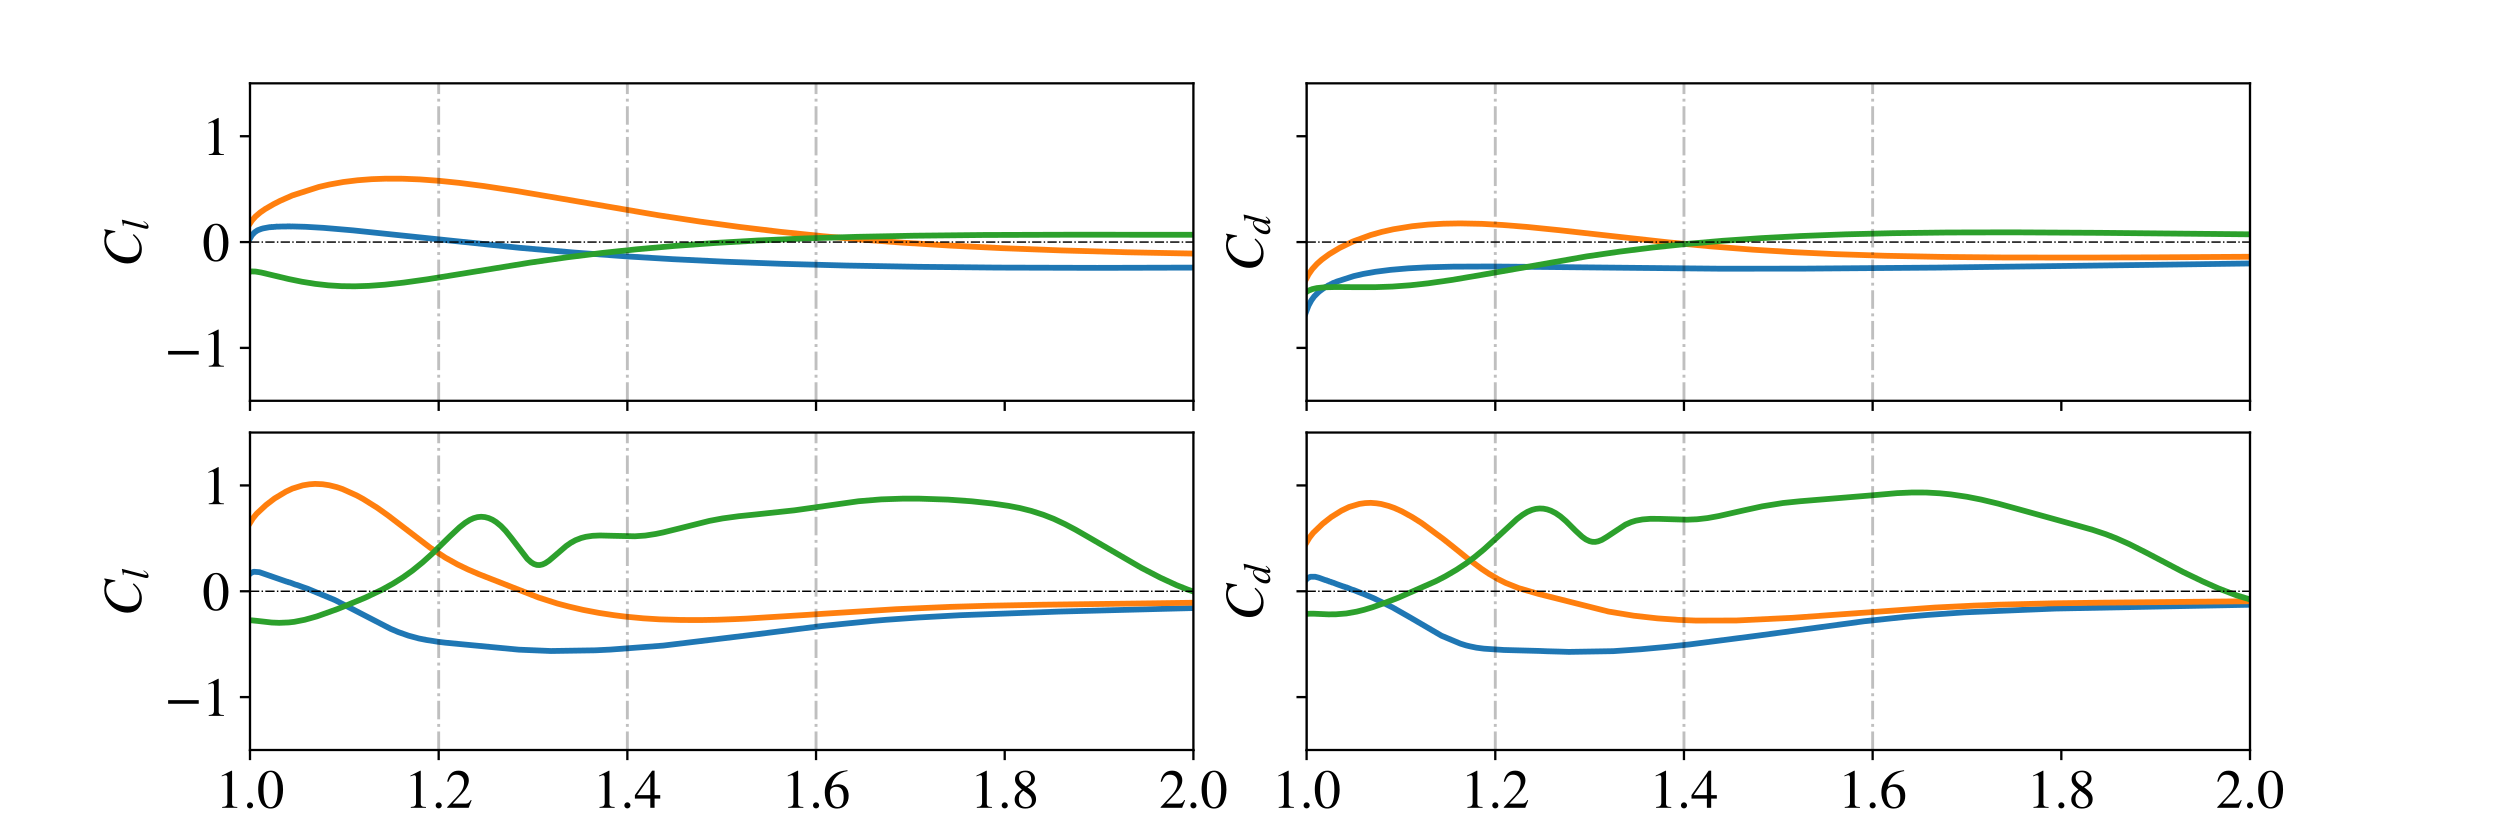 <?xml version="1.0" encoding="utf-8" standalone="no"?>
<!DOCTYPE svg PUBLIC "-//W3C//DTD SVG 1.1//EN"
  "http://www.w3.org/Graphics/SVG/1.1/DTD/svg11.dtd">
<!-- Created with matplotlib (https://matplotlib.org/) -->
<svg height="288pt" version="1.1" viewBox="0 0 864 288" width="864pt" xmlns="http://www.w3.org/2000/svg" xmlns:xlink="http://www.w3.org/1999/xlink">
 <defs>
  <style type="text/css">
*{stroke-linecap:butt;stroke-linejoin:round;}
  </style>
 </defs>
 <g id="figure_1">
  <g id="patch_1">
   <path d="M 0 288 
L 864 288 
L 864 0 
L 0 0 
z
" style="fill:#ffffff;"/>
  </g>
  <g id="axes_1">
   <g id="patch_2">
    <path d="M 86.4 138.514 
L 412.438 138.514 
L 412.438 28.8 
L 86.4 28.8 
z
" style="fill:#ffffff;"/>
   </g>
   <g id="matplotlib.axis_1">
    <g id="xtick_1">
     <g id="line2d_1">
      <defs>
       <path d="M 0 0 
L 0 3.5 
" id="me1f3f4b648" style="stroke:#000000;stroke-width:0.8;"/>
      </defs>
      <g>
       <use style="fill:#ffffff;stroke:#000000;stroke-width:0.8;" x="86.4" xlink:href="#me1f3f4b648" y="138.514"/>
      </g>
     </g>
    </g>
    <g id="xtick_2">
     <g id="line2d_2">
      <g>
       <use style="fill:#ffffff;stroke:#000000;stroke-width:0.8;" x="151.608" xlink:href="#me1f3f4b648" y="138.514"/>
      </g>
     </g>
    </g>
    <g id="xtick_3">
     <g id="line2d_3">
      <g>
       <use style="fill:#ffffff;stroke:#000000;stroke-width:0.8;" x="216.815" xlink:href="#me1f3f4b648" y="138.514"/>
      </g>
     </g>
    </g>
    <g id="xtick_4">
     <g id="line2d_4">
      <g>
       <use style="fill:#ffffff;stroke:#000000;stroke-width:0.8;" x="282.023" xlink:href="#me1f3f4b648" y="138.514"/>
      </g>
     </g>
    </g>
    <g id="xtick_5">
     <g id="line2d_5">
      <g>
       <use style="fill:#ffffff;stroke:#000000;stroke-width:0.8;" x="347.23" xlink:href="#me1f3f4b648" y="138.514"/>
      </g>
     </g>
    </g>
    <g id="xtick_6">
     <g id="line2d_6">
      <g>
       <use style="fill:#ffffff;stroke:#000000;stroke-width:0.8;" x="412.438" xlink:href="#me1f3f4b648" y="138.514"/>
      </g>
     </g>
    </g>
   </g>
   <g id="matplotlib.axis_2">
    <g id="ytick_1">
     <g id="line2d_7">
      <defs>
       <path d="M 0 0 
L -3.5 0 
" id="m1dde243990" style="stroke:#000000;stroke-width:0.8;"/>
      </defs>
      <g>
       <use style="fill:#ffffff;stroke:#000000;stroke-width:0.8;" x="86.4" xlink:href="#m1dde243990" y="120.229"/>
      </g>
     </g>
     <g id="text_1">
      <!-- −1 -->
      <defs>
       <path d="M 62.094 22 
L 6.406 22 
L 6.406 28.594 
L 62.094 28.594 
z
" id="STIXGeneral-Regular-8722"/>
       <path d="M 39.406 0 
L 11.797 0 
L 11.797 1.5 
Q 17.297 1.797 19.297 3.547 
Q 21.297 5.297 21.297 9.5 
L 21.297 54.406 
Q 21.297 59.297 18.297 59.297 
Q 16.906 59.297 13.797 58.094 
L 11.094 57.094 
L 11.094 58.5 
L 29 67.594 
L 29.906 67.297 
L 29.906 7.594 
Q 29.906 4.297 31.906 2.891 
Q 33.906 1.5 39.406 1.5 
z
" id="STIXGeneral-Regular-49"/>
      </defs>
      <g transform="translate(56.885 126.717)scale(0.19 -0.19)">
       <use xlink:href="#STIXGeneral-Regular-8722"/>
       <use x="68.5" xlink:href="#STIXGeneral-Regular-49"/>
      </g>
     </g>
    </g>
    <g id="ytick_2">
     <g id="line2d_8">
      <g>
       <use style="fill:#ffffff;stroke:#000000;stroke-width:0.8;" x="86.4" xlink:href="#m1dde243990" y="83.657"/>
      </g>
     </g>
     <g id="text_2">
      <!-- 0 -->
      <defs>
       <path d="M 47.594 33 
Q 47.594 26.297 46.297 20.344 
Q 45 14.406 42.453 9.406 
Q 39.906 4.406 35.406 1.5 
Q 30.906 -1.406 25 -1.406 
Q 18.906 -1.406 14.297 1.688 
Q 9.703 4.797 7.203 10 
Q 4.703 15.203 3.547 21.094 
Q 2.406 27 2.406 33.594 
Q 2.406 42.906 4.703 50.344 
Q 7 57.797 12.344 62.688 
Q 17.703 67.594 25.406 67.594 
Q 35.203 67.594 41.391 58 
Q 47.594 48.406 47.594 33 
z
M 38 32.5 
Q 38 48.297 34.641 56.641 
Q 31.297 65 24.797 65 
Q 18.594 65 15.297 56.594 
Q 12 48.203 12 32.906 
Q 12 17.5 15.297 9.344 
Q 18.594 1.203 25 1.203 
Q 31.297 1.203 34.641 9.344 
Q 38 17.5 38 32.5 
z
" id="STIXGeneral-Regular-48"/>
      </defs>
      <g transform="translate(69.9 90.145)scale(0.19 -0.19)">
       <use xlink:href="#STIXGeneral-Regular-48"/>
      </g>
     </g>
    </g>
    <g id="ytick_3">
     <g id="line2d_9">
      <g>
       <use style="fill:#ffffff;stroke:#000000;stroke-width:0.8;" x="86.4" xlink:href="#m1dde243990" y="47.086"/>
      </g>
     </g>
     <g id="text_3">
      <!-- 1 -->
      <g transform="translate(69.9 53.574)scale(0.19 -0.19)">
       <use xlink:href="#STIXGeneral-Regular-49"/>
      </g>
     </g>
    </g>
    <g id="text_4">
     <!-- $C_l$ -->
     <defs>
      <path d="M 68.906 66.406 
L 65.203 46.406 
L 63.406 46.703 
Q 61.594 63 48.5 63 
Q 37.594 63 28.594 53.297 
Q 23.297 47.703 20.547 39.703 
Q 17.797 31.703 17.797 23.203 
Q 17.797 2.703 35.297 2.703 
Q 41.5 2.703 46.641 5.297 
Q 51.797 7.906 58.203 14.594 
L 60 13.094 
Q 53.297 5.203 46.844 1.703 
Q 40.406 -1.797 32.703 -1.797 
Q 21 -1.797 13.797 5.141 
Q 6.594 12.094 6.594 24.297 
Q 6.594 34.594 11.688 43.938 
Q 16.797 53.297 25.297 59.297 
Q 35.5 66.594 47.203 66.594 
Q 54.094 66.594 58.906 64.906 
Q 60.906 64.203 63 64.203 
Q 65.703 64.203 66.797 66.406 
z
" id="STIXGeneral-Italic-67"/>
      <path d="M 27.906 67.797 
L 12.594 9.297 
Q 11.797 6.406 11.797 5 
Q 11.797 3.203 13.5 3.203 
Q 16.203 3.203 20.203 8.906 
L 22.703 12.406 
L 24.094 11.406 
Q 19.594 4.297 16.344 1.594 
Q 13.094 -1.094 9 -1.094 
Q 4.094 -1.094 4.094 4.5 
Q 4.094 6.203 4.5 7.5 
L 18.203 59.906 
Q 18.5 60.906 18.5 61.797 
Q 18.5 64 13.594 64 
L 11.797 64 
L 11.797 65.594 
Q 18.797 66.406 27.297 68.297 
z
" id="STIXGeneral-Italic-108"/>
     </defs>
     <g transform="translate(48.761 92.302)rotate(-90)scale(0.19 -0.19)">
      <use transform="translate(0 0.406)" xlink:href="#STIXGeneral-Italic-67"/>
      <use transform="translate(66.7 -12.822)scale(0.7)" xlink:href="#STIXGeneral-Italic-108"/>
     </g>
    </g>
   </g>
   <g id="line2d_10">
    <path clip-path="url(#p3d4a58f957)" d="M 86.074 82.959 
L 87.052 81.28 
L 88.03 80.261 
L 89.008 79.6 
L 90.312 79.103 
L 90.965 78.921 
L 93.247 78.497 
L 93.573 78.533 
L 93.899 78.42 
L 94.225 78.486 
L 94.877 78.376 
L 95.203 78.411 
L 95.529 78.298 
L 96.181 78.341 
L 96.833 78.295 
L 99.115 78.27 
L 99.442 78.211 
L 99.768 78.285 
L 100.094 78.209 
L 100.42 78.287 
L 101.072 78.258 
L 105.636 78.385 
L 111.831 78.746 
L 121.938 79.61 
L 136.61 81.148 
L 179.647 85.652 
L 198.557 87.291 
L 216.815 88.628 
L 232.465 89.569 
L 250.723 90.452 
L 270.285 91.178 
L 292.782 91.78 
L 317.561 92.216 
L 344.622 92.476 
L 379.182 92.573 
L 412.764 92.482 
L 412.764 92.482 
" style="fill:none;stroke:#1f77b4;stroke-linecap:square;stroke-width:2;"/>
   </g>
   <g id="line2d_11">
    <path clip-path="url(#p3d4a58f957)" d="M 86.074 77.707 
L 87.052 76.215 
L 88.356 74.756 
L 89.986 73.384 
L 91.617 72.257 
L 94.551 70.558 
L 96.833 69.392 
L 101.072 67.529 
L 110.201 64.609 
L 113.787 63.781 
L 118.678 62.901 
L 123.568 62.3 
L 128.459 61.923 
L 133.349 61.748 
L 139.218 61.769 
L 145.087 62.001 
L 151.934 62.505 
L 158.78 63.213 
L 167.257 64.305 
L 178.343 65.988 
L 193.014 68.477 
L 227.574 74.392 
L 241.92 76.577 
L 255.614 78.434 
L 269.633 80.114 
L 284.305 81.626 
L 297.998 82.827 
L 312.018 83.87 
L 328.32 84.874 
L 346.252 85.762 
L 366.466 86.532 
L 389.289 87.177 
L 412.764 87.646 
L 412.764 87.646 
" style="fill:none;stroke:#ff7f0e;stroke-linecap:square;stroke-width:2;"/>
   </g>
   <g id="line2d_12">
    <path clip-path="url(#p3d4a58f957)" d="M 86.074 93.948 
L 87.052 93.805 
L 88.356 93.854 
L 90.312 94.185 
L 94.551 95.195 
L 99.768 96.435 
L 104.332 97.366 
L 108.897 98.099 
L 113.461 98.611 
L 118.026 98.892 
L 122.59 98.951 
L 127.481 98.795 
L 133.023 98.389 
L 139.544 97.666 
L 147.695 96.526 
L 158.454 94.793 
L 183.233 90.749 
L 195.949 88.932 
L 208.012 87.435 
L 220.075 86.154 
L 233.117 84.989 
L 247.463 83.947 
L 262.134 83.104 
L 278.11 82.408 
L 296.042 81.854 
L 315.931 81.462 
L 340.057 81.211 
L 371.031 81.111 
L 412.764 81.143 
L 412.764 81.143 
" style="fill:none;stroke:#2ca02c;stroke-linecap:square;stroke-width:2;"/>
   </g>
   <g id="line2d_13">
    <path clip-path="url(#p3d4a58f957)" d="M 86.4 83.657 
L 412.438 83.657 
" style="fill:none;stroke:#000000;stroke-dasharray:3.2,0.8,0.5,0.8;stroke-dashoffset:0;stroke-width:0.5;"/>
   </g>
   <g id="line2d_14">
    <path clip-path="url(#p3d4a58f957)" d="M 86.4 138.514 
L 86.4 28.8 
" style="fill:none;stroke:#000000;stroke-linecap:square;stroke-width:0.5;"/>
   </g>
   <g id="line2d_15">
    <path clip-path="url(#p3d4a58f957)" d="M 151.608 138.514 
L 151.608 28.8 
" style="fill:none;stroke:#000000;stroke-dasharray:6.4,1.6,1,1.6;stroke-dashoffset:0;stroke-opacity:0.25;"/>
   </g>
   <g id="line2d_16">
    <path clip-path="url(#p3d4a58f957)" d="M 216.815 138.514 
L 216.815 28.8 
" style="fill:none;stroke:#000000;stroke-dasharray:6.4,1.6,1,1.6;stroke-dashoffset:0;stroke-opacity:0.25;"/>
   </g>
   <g id="line2d_17">
    <path clip-path="url(#p3d4a58f957)" d="M 282.023 138.514 
L 282.023 28.8 
" style="fill:none;stroke:#000000;stroke-dasharray:6.4,1.6,1,1.6;stroke-dashoffset:0;stroke-opacity:0.25;"/>
   </g>
   <g id="patch_3">
    <path d="M 86.4 138.514 
L 86.4 28.8 
" style="fill:none;stroke:#000000;stroke-linecap:square;stroke-linejoin:miter;stroke-width:0.8;"/>
   </g>
   <g id="patch_4">
    <path d="M 412.438 138.514 
L 412.438 28.8 
" style="fill:none;stroke:#000000;stroke-linecap:square;stroke-linejoin:miter;stroke-width:0.8;"/>
   </g>
   <g id="patch_5">
    <path d="M 86.4 138.514 
L 412.438 138.514 
" style="fill:none;stroke:#000000;stroke-linecap:square;stroke-linejoin:miter;stroke-width:0.8;"/>
   </g>
   <g id="patch_6">
    <path d="M 86.4 28.8 
L 412.438 28.8 
" style="fill:none;stroke:#000000;stroke-linecap:square;stroke-linejoin:miter;stroke-width:0.8;"/>
   </g>
  </g>
  <g id="axes_2">
   <g id="patch_7">
    <path d="M 451.562 138.514 
L 777.6 138.514 
L 777.6 28.8 
L 451.562 28.8 
z
" style="fill:#ffffff;"/>
   </g>
   <g id="matplotlib.axis_3">
    <g id="xtick_7">
     <g id="line2d_18">
      <g>
       <use style="fill:#ffffff;stroke:#000000;stroke-width:0.8;" x="451.562" xlink:href="#me1f3f4b648" y="138.514"/>
      </g>
     </g>
    </g>
    <g id="xtick_8">
     <g id="line2d_19">
      <g>
       <use style="fill:#ffffff;stroke:#000000;stroke-width:0.8;" x="516.77" xlink:href="#me1f3f4b648" y="138.514"/>
      </g>
     </g>
    </g>
    <g id="xtick_9">
     <g id="line2d_20">
      <g>
       <use style="fill:#ffffff;stroke:#000000;stroke-width:0.8;" x="581.977" xlink:href="#me1f3f4b648" y="138.514"/>
      </g>
     </g>
    </g>
    <g id="xtick_10">
     <g id="line2d_21">
      <g>
       <use style="fill:#ffffff;stroke:#000000;stroke-width:0.8;" x="647.185" xlink:href="#me1f3f4b648" y="138.514"/>
      </g>
     </g>
    </g>
    <g id="xtick_11">
     <g id="line2d_22">
      <g>
       <use style="fill:#ffffff;stroke:#000000;stroke-width:0.8;" x="712.392" xlink:href="#me1f3f4b648" y="138.514"/>
      </g>
     </g>
    </g>
    <g id="xtick_12">
     <g id="line2d_23">
      <g>
       <use style="fill:#ffffff;stroke:#000000;stroke-width:0.8;" x="777.6" xlink:href="#me1f3f4b648" y="138.514"/>
      </g>
     </g>
    </g>
   </g>
   <g id="matplotlib.axis_4">
    <g id="ytick_4">
     <g id="line2d_24">
      <g>
       <use style="fill:#ffffff;stroke:#000000;stroke-width:0.8;" x="451.562" xlink:href="#m1dde243990" y="120.229"/>
      </g>
     </g>
    </g>
    <g id="ytick_5">
     <g id="line2d_25">
      <g>
       <use style="fill:#ffffff;stroke:#000000;stroke-width:0.8;" x="451.562" xlink:href="#m1dde243990" y="83.657"/>
      </g>
     </g>
    </g>
    <g id="ytick_6">
     <g id="line2d_26">
      <g>
       <use style="fill:#ffffff;stroke:#000000;stroke-width:0.8;" x="451.562" xlink:href="#m1dde243990" y="47.086"/>
      </g>
     </g>
    </g>
    <g id="text_5">
     <!-- $C_d$ -->
     <defs>
      <path d="M 52.094 68.297 
L 52.703 67.703 
L 48.797 52.5 
L 42.797 30.594 
Q 36.297 6.703 36.297 6 
Q 36.297 4 38.094 4 
Q 39.406 4 40.844 5.25 
Q 42.297 6.5 46.297 11.094 
L 47.5 10.094 
Q 39.797 -1.297 32.797 -1.297 
Q 30.906 -1.297 29.797 -0.094 
Q 28.703 1.094 28.703 3.203 
Q 28.703 6.203 30 12.094 
Q 25.703 4.797 21.547 1.844 
Q 17.406 -1.094 12.203 -1.094 
Q 7.203 -1.094 4.344 1.953 
Q 1.5 5 1.5 10.594 
Q 1.5 22.5 11.141 33.297 
Q 20.797 44.094 30.703 44.094 
Q 33.797 44.094 35.25 42.688 
Q 36.703 41.297 37.203 38.297 
L 37.297 38.297 
L 41.797 54.594 
Q 43.203 59.5 43.203 61.703 
Q 43.203 63.297 42.094 63.688 
Q 41 64.094 36.797 64.297 
L 36.797 66 
Q 44.5 66.703 52.094 68.297 
z
M 35.594 36.094 
Q 35.594 38.703 34.141 40.25 
Q 32.703 41.797 30.906 41.797 
Q 26.203 41.797 21.797 37.203 
Q 16.797 31.906 13.5 24.547 
Q 10.203 17.203 10.203 11 
Q 10.203 7.594 11.75 5.641 
Q 13.297 3.703 16 3.703 
Q 20.5 3.703 25.094 8.594 
Q 29.703 13.5 32.641 21.094 
Q 35.594 28.703 35.594 36.094 
z
" id="STIXGeneral-Italic-100"/>
     </defs>
     <g transform="translate(436.439 93.822)rotate(-90)scale(0.19 -0.19)">
      <use transform="translate(0 0.406)" xlink:href="#STIXGeneral-Italic-67"/>
      <use transform="translate(66.7 -12.822)scale(0.7)" xlink:href="#STIXGeneral-Italic-100"/>
     </g>
    </g>
   </g>
   <g id="line2d_27">
    <path clip-path="url(#pe900b5c4cd)" d="M 451.236 108.194 
L 452.214 105.619 
L 453.192 103.818 
L 454.171 102.46 
L 455.475 101.143 
L 456.127 100.586 
L 457.757 99.403 
L 458.735 98.885 
L 459.061 98.625 
L 459.387 98.549 
L 460.039 98.161 
L 460.365 98.061 
L 460.691 97.816 
L 461.343 97.605 
L 461.995 97.313 
L 467.864 95.421 
L 471.125 94.672 
L 475.363 93.926 
L 480.58 93.261 
L 486.774 92.73 
L 493.295 92.386 
L 502.098 92.157 
L 514.814 92.099 
L 534.05 92.266 
L 594.041 92.859 
L 622.08 92.846 
L 669.682 92.48 
L 741.084 91.563 
L 777.926 91.05 
L 777.926 91.05 
" style="fill:none;stroke:#1f77b4;stroke-linecap:square;stroke-width:2;"/>
   </g>
   <g id="line2d_28">
    <path clip-path="url(#pe900b5c4cd)" d="M 451.236 96.766 
L 452.214 94.875 
L 453.518 92.984 
L 455.149 91.195 
L 456.779 89.748 
L 459.387 87.835 
L 462.974 85.679 
L 467.538 83.475 
L 473.733 81.219 
L 477.645 80.115 
L 481.558 79.235 
L 488.078 78.177 
L 493.621 77.612 
L 498.838 77.315 
L 504.706 77.207 
L 512.205 77.364 
L 519.378 77.759 
L 527.855 78.439 
L 538.94 79.561 
L 576.435 83.746 
L 591.106 85.134 
L 605.778 86.286 
L 619.472 87.13 
L 634.143 87.822 
L 651.423 88.392 
L 671.312 88.788 
L 691.852 88.983 
L 718.913 89.025 
L 745.648 88.936 
L 777.926 88.728 
L 777.926 88.728 
" style="fill:none;stroke:#ff7f0e;stroke-linecap:square;stroke-width:2;"/>
   </g>
   <g id="line2d_29">
    <path clip-path="url(#pe900b5c4cd)" d="M 451.236 101.092 
L 452.214 100.452 
L 453.518 99.92 
L 455.149 99.554 
L 457.757 99.292 
L 461.669 99.19 
L 468.842 99.25 
L 475.363 99.241 
L 481.232 99.038 
L 487.426 98.587 
L 493.621 97.909 
L 501.772 96.744 
L 512.205 94.969 
L 548.395 88.604 
L 559.807 86.949 
L 571.218 85.528 
L 582.629 84.326 
L 595.345 83.22 
L 608.712 82.301 
L 622.406 81.572 
L 637.73 80.987 
L 654.358 80.582 
L 673.268 80.349 
L 695.438 80.298 
L 725.434 80.464 
L 777.926 80.986 
L 777.926 80.986 
" style="fill:none;stroke:#2ca02c;stroke-linecap:square;stroke-width:2;"/>
   </g>
   <g id="line2d_30">
    <path clip-path="url(#pe900b5c4cd)" d="M 451.562 83.657 
L 777.6 83.657 
" style="fill:none;stroke:#000000;stroke-dasharray:3.2,0.8,0.5,0.8;stroke-dashoffset:0;stroke-width:0.5;"/>
   </g>
   <g id="line2d_31">
    <path clip-path="url(#pe900b5c4cd)" d="M 451.562 138.514 
L 451.562 28.8 
" style="fill:none;stroke:#000000;stroke-linecap:square;stroke-width:0.5;"/>
   </g>
   <g id="line2d_32">
    <path clip-path="url(#pe900b5c4cd)" d="M 516.77 138.514 
L 516.77 28.8 
" style="fill:none;stroke:#000000;stroke-dasharray:6.4,1.6,1,1.6;stroke-dashoffset:0;stroke-opacity:0.25;"/>
   </g>
   <g id="line2d_33">
    <path clip-path="url(#pe900b5c4cd)" d="M 581.977 138.514 
L 581.977 28.8 
" style="fill:none;stroke:#000000;stroke-dasharray:6.4,1.6,1,1.6;stroke-dashoffset:0;stroke-opacity:0.25;"/>
   </g>
   <g id="line2d_34">
    <path clip-path="url(#pe900b5c4cd)" d="M 647.185 138.514 
L 647.185 28.8 
" style="fill:none;stroke:#000000;stroke-dasharray:6.4,1.6,1,1.6;stroke-dashoffset:0;stroke-opacity:0.25;"/>
   </g>
   <g id="patch_8">
    <path d="M 451.562 138.514 
L 451.562 28.8 
" style="fill:none;stroke:#000000;stroke-linecap:square;stroke-linejoin:miter;stroke-width:0.8;"/>
   </g>
   <g id="patch_9">
    <path d="M 777.6 138.514 
L 777.6 28.8 
" style="fill:none;stroke:#000000;stroke-linecap:square;stroke-linejoin:miter;stroke-width:0.8;"/>
   </g>
   <g id="patch_10">
    <path d="M 451.562 138.514 
L 777.6 138.514 
" style="fill:none;stroke:#000000;stroke-linecap:square;stroke-linejoin:miter;stroke-width:0.8;"/>
   </g>
   <g id="patch_11">
    <path d="M 451.562 28.8 
L 777.6 28.8 
" style="fill:none;stroke:#000000;stroke-linecap:square;stroke-linejoin:miter;stroke-width:0.8;"/>
   </g>
   <g id="text_6">
    <!-- $Re = 10^2$ -->
    <defs>
     <path d="M 13.203 65.297 
L 38.406 65.297 
Q 48.094 65.297 53.438 61.5 
Q 58.797 57.703 58.797 51.203 
Q 58.797 43.406 52.203 38.406 
Q 48.297 35.406 39.094 33.297 
L 48 9.797 
Q 49.703 5.203 51.547 3.391 
Q 53.406 1.594 56.703 1.594 
L 56.703 0 
L 42 0 
L 29.703 32.406 
L 23.094 32.906 
L 17.594 12.594 
Q 16.297 8 16.297 6.297 
Q 16.297 4 17.594 3 
Q 18.906 2 23 1.594 
L 23 0 
L -1.297 0 
L -1.297 1.594 
Q 2.703 2.094 4.344 3.797 
Q 6 5.5 7.203 10.094 
L 19.094 53.203 
Q 20.297 57.797 20.297 59.5 
Q 20.297 61.297 18.906 62.297 
Q 17.703 63.094 13.203 63.703 
z
M 30.594 59.297 
L 24.297 36.594 
Q 27.406 36.094 29.406 36.094 
Q 38.297 36.094 43.297 40.094 
Q 48.297 44.094 48.297 51.094 
Q 48.297 56.297 45.188 59.297 
Q 42.094 62.297 36.297 62.297 
Q 31.406 62.297 30.594 59.297 
z
" id="STIXGeneral-Italic-82"/>
     <path d="M 35.797 10.906 
L 37 9.703 
Q 28.203 -1.094 16.594 -1.094 
Q 10.5 -1.094 6.797 2.656 
Q 3.094 6.406 3.094 12.594 
Q 3.094 24.297 12.438 34.188 
Q 21.797 44.094 33 44.094 
Q 36.906 44.094 39.047 42.297 
Q 41.203 40.5 41.203 37.297 
Q 41.203 30.703 33.547 25.5 
Q 25.906 20.297 12.797 18.594 
Q 11.797 16.594 11.797 12.5 
Q 11.797 8.406 14.344 5.906 
Q 16.906 3.406 21.094 3.406 
Q 24.406 3.406 27.406 4.953 
Q 30.406 6.5 35.797 10.906 
z
M 15.203 25.203 
L 13.5 20.797 
Q 24.703 23.5 29.594 28.203 
Q 34.594 33 34.594 37.906 
Q 34.594 41.797 31.094 41.797 
Q 26.906 41.797 22.344 36.938 
Q 17.797 32.094 15.203 25.203 
z
" id="STIXGeneral-Italic-101"/>
     <path d="M 63.703 32 
L 4.797 32 
L 4.797 38.594 
L 63.703 38.594 
z
M 63.703 12 
L 4.797 12 
L 4.797 18.594 
L 63.703 18.594 
z
" id="STIXGeneral-Regular-61"/>
     <path d="M 47.406 13.703 
L 42 0 
L 2.906 0 
L 2.906 1.203 
L 20.703 20.094 
Q 27.703 27.406 30.703 33.5 
Q 33.703 39.594 33.703 46.094 
Q 33.703 52.797 30 56.5 
Q 26.297 60.203 19.797 60.203 
Q 14.406 60.203 11.25 57.391 
Q 8.094 54.594 5.094 47.203 
L 3 47.703 
Q 4.703 57 9.844 62.297 
Q 15 67.594 23.797 67.594 
Q 32.094 67.594 37.188 62.594 
Q 42.297 57.594 42.297 50 
Q 42.297 38.703 29.5 25.203 
L 13 7.594 
L 36.406 7.594 
Q 39.703 7.594 41.641 8.891 
Q 43.594 10.203 46 14.297 
z
" id="STIXGeneral-Regular-50"/>
    </defs>
    <g transform="translate(890.03 59.301)scale(0.19 -0.19)">
     <use transform="translate(0 0.409)" xlink:href="#STIXGeneral-Italic-82"/>
     <use transform="translate(61.1 0.409)" xlink:href="#STIXGeneral-Italic-101"/>
     <use transform="translate(119.94 0.409)" xlink:href="#STIXGeneral-Regular-61"/>
     <use transform="translate(202.88 0.409)" xlink:href="#STIXGeneral-Regular-49"/>
     <use transform="translate(252.88 0.409)" xlink:href="#STIXGeneral-Regular-48"/>
     <use transform="translate(304.423 35.684)scale(0.7)" xlink:href="#STIXGeneral-Regular-50"/>
    </g>
   </g>
  </g>
  <g id="axes_3">
   <g id="patch_12">
    <path d="M 86.4 259.2 
L 412.438 259.2 
L 412.438 149.486 
L 86.4 149.486 
z
" style="fill:#ffffff;"/>
   </g>
   <g id="matplotlib.axis_5">
    <g id="xtick_13">
     <g id="line2d_35">
      <g>
       <use style="fill:#ffffff;stroke:#000000;stroke-width:0.8;" x="86.4" xlink:href="#me1f3f4b648" y="259.2"/>
      </g>
     </g>
     <g id="text_7">
      <!-- 1.0 -->
      <defs>
       <path d="M 18.094 4.297 
Q 18.094 2.094 16.438 0.5 
Q 14.797 -1.094 12.5 -1.094 
Q 10.203 -1.094 8.594 0.5 
Q 7 2.094 7 4.391 
Q 7 6.703 8.641 8.344 
Q 10.297 10 12.594 10 
Q 14.797 10 16.438 8.297 
Q 18.094 6.594 18.094 4.297 
z
" id="STIXGeneral-Regular-46"/>
      </defs>
      <g transform="translate(74.525 279.176)scale(0.19 -0.19)">
       <use xlink:href="#STIXGeneral-Regular-49"/>
       <use x="50" xlink:href="#STIXGeneral-Regular-46"/>
       <use x="75" xlink:href="#STIXGeneral-Regular-48"/>
      </g>
     </g>
    </g>
    <g id="xtick_14">
     <g id="line2d_36">
      <g>
       <use style="fill:#ffffff;stroke:#000000;stroke-width:0.8;" x="151.608" xlink:href="#me1f3f4b648" y="259.2"/>
      </g>
     </g>
     <g id="text_8">
      <!-- 1.2 -->
      <g transform="translate(139.733 279.176)scale(0.19 -0.19)">
       <use xlink:href="#STIXGeneral-Regular-49"/>
       <use x="50" xlink:href="#STIXGeneral-Regular-46"/>
       <use x="75" xlink:href="#STIXGeneral-Regular-50"/>
      </g>
     </g>
    </g>
    <g id="xtick_15">
     <g id="line2d_37">
      <g>
       <use style="fill:#ffffff;stroke:#000000;stroke-width:0.8;" x="216.815" xlink:href="#me1f3f4b648" y="259.2"/>
      </g>
     </g>
     <g id="text_9">
      <!-- 1.4 -->
      <defs>
       <path d="M 47.297 16.703 
L 37 16.703 
L 37 0 
L 29.203 0 
L 29.203 16.703 
L 1.203 16.703 
L 1.203 23.094 
L 32.594 67.594 
L 37 67.594 
L 37 23.094 
L 47.297 23.094 
z
M 29.203 23.094 
L 29.203 57.406 
L 5.203 23.094 
z
" id="STIXGeneral-Regular-52"/>
      </defs>
      <g transform="translate(204.94 279.176)scale(0.19 -0.19)">
       <use xlink:href="#STIXGeneral-Regular-49"/>
       <use x="50" xlink:href="#STIXGeneral-Regular-46"/>
       <use x="75" xlink:href="#STIXGeneral-Regular-52"/>
      </g>
     </g>
    </g>
    <g id="xtick_16">
     <g id="line2d_38">
      <g>
       <use style="fill:#ffffff;stroke:#000000;stroke-width:0.8;" x="282.023" xlink:href="#me1f3f4b648" y="259.2"/>
      </g>
     </g>
     <g id="text_10">
      <!-- 1.6 -->
      <defs>
       <path d="M 44.594 68.406 
L 44.797 66.797 
Q 33 64.906 25.094 57.25 
Q 17.203 49.594 15.203 38.297 
Q 21 42.797 27.906 42.797 
Q 36.703 42.797 41.75 37.188 
Q 46.797 31.594 46.797 21.906 
Q 46.797 12.094 41.703 5.906 
Q 35.797 -1.406 25.797 -1.406 
Q 13.594 -1.406 8.094 8.703 
Q 3.406 17.297 3.406 27.906 
Q 3.406 44.297 14.297 55.5 
Q 20.5 61.906 27.047 64.547 
Q 33.594 67.203 44.594 68.406 
z
M 37.797 18.797 
Q 37.797 38.203 24.297 38.203 
Q 19.297 38.203 16 35.547 
Q 12.703 32.906 12.703 26.594 
Q 12.703 14.906 16.344 8.156 
Q 20 1.406 26.906 1.406 
Q 32.203 1.406 35 6.156 
Q 37.797 10.906 37.797 18.797 
z
" id="STIXGeneral-Regular-54"/>
      </defs>
      <g transform="translate(270.148 279.176)scale(0.19 -0.19)">
       <use xlink:href="#STIXGeneral-Regular-49"/>
       <use x="50" xlink:href="#STIXGeneral-Regular-46"/>
       <use x="75" xlink:href="#STIXGeneral-Regular-54"/>
      </g>
     </g>
    </g>
    <g id="xtick_17">
     <g id="line2d_39">
      <g>
       <use style="fill:#ffffff;stroke:#000000;stroke-width:0.8;" x="347.23" xlink:href="#me1f3f4b648" y="259.2"/>
      </g>
     </g>
     <g id="text_11">
      <!-- 1.8 -->
      <defs>
       <path d="M 44.5 15.5 
Q 44.5 7.797 39.141 3.188 
Q 33.797 -1.406 24.797 -1.406 
Q 16.406 -1.406 11 3.188 
Q 5.594 7.797 5.594 14.906 
Q 5.594 20.203 8.188 23.953 
Q 10.797 27.703 18.594 33.203 
Q 11.094 39.406 8.641 43.203 
Q 6.203 47 6.203 52 
Q 6.203 59.094 11.641 63.344 
Q 17.094 67.594 25.594 67.594 
Q 32.906 67.594 37.656 63.438 
Q 42.406 59.297 42.406 53.297 
Q 42.406 47.797 39.547 44.5 
Q 36.703 41.203 29 37.094 
Q 38 31.094 41.25 26.391 
Q 44.5 21.703 44.5 15.5 
z
M 35.5 53.297 
Q 35.5 58.5 32.594 61.641 
Q 29.703 64.797 24.594 64.797 
Q 19.5 64.797 16.547 62.141 
Q 13.594 59.5 13.594 54.891 
Q 13.594 50.297 16.547 46.547 
Q 19.5 42.797 26.094 38.906 
Q 31.203 41.906 33.344 45.25 
Q 35.5 48.594 35.5 53.297 
z
M 27.094 27.203 
L 21.203 31.203 
Q 16.797 27.594 15 24.141 
Q 13.203 20.703 13.203 15.797 
Q 13.203 9 16.641 5.203 
Q 20.094 1.406 25.906 1.406 
Q 30.797 1.406 33.844 4.453 
Q 36.906 7.5 36.906 12.406 
Q 36.906 16.906 34.594 20.297 
Q 32.297 23.703 27.094 27.203 
z
" id="STIXGeneral-Regular-56"/>
      </defs>
      <g transform="translate(335.355 279.176)scale(0.19 -0.19)">
       <use xlink:href="#STIXGeneral-Regular-49"/>
       <use x="50" xlink:href="#STIXGeneral-Regular-46"/>
       <use x="75" xlink:href="#STIXGeneral-Regular-56"/>
      </g>
     </g>
    </g>
    <g id="xtick_18">
     <g id="line2d_40">
      <g>
       <use style="fill:#ffffff;stroke:#000000;stroke-width:0.8;" x="412.438" xlink:href="#me1f3f4b648" y="259.2"/>
      </g>
     </g>
     <g id="text_12">
      <!-- 2.0 -->
      <g transform="translate(400.563 279.176)scale(0.19 -0.19)">
       <use xlink:href="#STIXGeneral-Regular-50"/>
       <use x="50" xlink:href="#STIXGeneral-Regular-46"/>
       <use x="75" xlink:href="#STIXGeneral-Regular-48"/>
      </g>
     </g>
    </g>
   </g>
   <g id="matplotlib.axis_6">
    <g id="ytick_7">
     <g id="line2d_41">
      <g>
       <use style="fill:#ffffff;stroke:#000000;stroke-width:0.8;" x="86.4" xlink:href="#m1dde243990" y="240.914"/>
      </g>
     </g>
     <g id="text_13">
      <!-- −1 -->
      <g transform="translate(56.885 247.402)scale(0.19 -0.19)">
       <use xlink:href="#STIXGeneral-Regular-8722"/>
       <use x="68.5" xlink:href="#STIXGeneral-Regular-49"/>
      </g>
     </g>
    </g>
    <g id="ytick_8">
     <g id="line2d_42">
      <g>
       <use style="fill:#ffffff;stroke:#000000;stroke-width:0.8;" x="86.4" xlink:href="#m1dde243990" y="204.343"/>
      </g>
     </g>
     <g id="text_14">
      <!-- 0 -->
      <g transform="translate(69.9 210.831)scale(0.19 -0.19)">
       <use xlink:href="#STIXGeneral-Regular-48"/>
      </g>
     </g>
    </g>
    <g id="ytick_9">
     <g id="line2d_43">
      <g>
       <use style="fill:#ffffff;stroke:#000000;stroke-width:0.8;" x="86.4" xlink:href="#m1dde243990" y="167.771"/>
      </g>
     </g>
     <g id="text_15">
      <!-- 1 -->
      <g transform="translate(69.9 174.26)scale(0.19 -0.19)">
       <use xlink:href="#STIXGeneral-Regular-49"/>
      </g>
     </g>
    </g>
    <g id="text_16">
     <!-- $C_l$ -->
     <g transform="translate(48.761 212.988)rotate(-90)scale(0.19 -0.19)">
      <use transform="translate(0 0.406)" xlink:href="#STIXGeneral-Italic-67"/>
      <use transform="translate(66.7 -12.822)scale(0.7)" xlink:href="#STIXGeneral-Italic-108"/>
     </g>
    </g>
   </g>
   <g id="line2d_44">
    <path clip-path="url(#pd49cc8131c)" d="M 86.074 198.59 
L 86.726 198.003 
L 87.704 197.593 
L 89.66 197.745 
L 99.115 201.026 
L 99.442 201.084 
L 99.768 201.255 
L 100.094 201.282 
L 100.746 201.521 
L 102.05 202.028 
L 102.702 202.187 
L 104.658 202.902 
L 106.288 203.459 
L 115.743 207.38 
L 134.98 217.309 
L 137.588 218.422 
L 141.174 219.684 
L 144.761 220.656 
L 147.369 221.171 
L 151.282 221.787 
L 153.89 222.112 
L 179.321 224.527 
L 190.406 224.989 
L 205.73 224.751 
L 210.946 224.497 
L 229.205 223.12 
L 259.526 219.445 
L 283.979 216.356 
L 301.259 214.618 
L 306.149 214.206 
L 317.235 213.417 
L 331.906 212.613 
L 365.814 211.366 
L 372.661 211.184 
L 408.525 210.245 
L 412.112 210.155 
L 412.764 210.148 
L 412.764 210.148 
" style="fill:none;stroke:#1f77b4;stroke-linecap:square;stroke-width:2;"/>
   </g>
   <g id="line2d_45">
    <path clip-path="url(#pd49cc8131c)" d="M 86.074 181.242 
L 87.378 179.159 
L 88.682 177.557 
L 91.943 174.523 
L 94.877 172.278 
L 98.789 169.923 
L 101.072 168.85 
L 104.658 167.739 
L 106.94 167.372 
L 108.897 167.235 
L 111.505 167.349 
L 113.787 167.703 
L 116.395 168.353 
L 118.352 169.012 
L 123.242 171.211 
L 125.525 172.46 
L 130.415 175.521 
L 134.002 178.064 
L 139.218 182.056 
L 148.673 189.286 
L 153.89 192.709 
L 158.128 195.068 
L 161.715 196.797 
L 165.627 198.481 
L 186.168 206.52 
L 192.688 208.595 
L 196.601 209.626 
L 201.491 210.77 
L 207.034 211.826 
L 212.251 212.618 
L 216.163 213.113 
L 222.358 213.697 
L 227.9 214.044 
L 235.399 214.264 
L 241.92 214.292 
L 247.789 214.191 
L 253.983 213.967 
L 257.896 213.796 
L 279.088 212.49 
L 284.631 212.107 
L 309.736 210.539 
L 328.646 209.727 
L 341.688 209.349 
L 359.62 209.002 
L 398.744 208.501 
L 410.808 208.329 
L 412.764 208.297 
L 412.764 208.297 
" style="fill:none;stroke:#ff7f0e;stroke-linecap:square;stroke-width:2;"/>
   </g>
   <g id="line2d_46">
    <path clip-path="url(#pd49cc8131c)" d="M 86.074 214.403 
L 87.052 214.392 
L 89.008 214.595 
L 93.899 215.15 
L 96.507 215.254 
L 99.768 215.118 
L 101.724 214.898 
L 105.31 214.195 
L 109.549 213.011 
L 116.722 210.447 
L 126.177 206.579 
L 132.045 203.79 
L 135.958 201.619 
L 139.218 199.565 
L 142.478 197.244 
L 146.065 194.338 
L 149.325 191.396 
L 155.52 185.325 
L 158.78 182.269 
L 160.737 180.706 
L 162.367 179.682 
L 163.671 179.09 
L 164.975 178.724 
L 166.279 178.595 
L 167.583 178.706 
L 168.888 179.05 
L 170.192 179.626 
L 171.496 180.444 
L 173.126 181.783 
L 174.756 183.481 
L 176.712 185.905 
L 182.255 193.16 
L 183.559 194.32 
L 184.537 194.917 
L 185.515 195.242 
L 186.494 195.285 
L 187.472 195.075 
L 188.45 194.637 
L 189.754 193.764 
L 191.71 192.108 
L 195.623 188.735 
L 197.253 187.601 
L 198.883 186.704 
L 200.839 185.939 
L 202.469 185.517 
L 204.752 185.179 
L 207.36 185.06 
L 211.598 185.169 
L 219.423 185.337 
L 223.01 185.092 
L 226.596 184.54 
L 229.205 184.001 
L 234.421 182.713 
L 245.18 180.018 
L 249.745 179.162 
L 255.288 178.406 
L 261.482 177.77 
L 274.524 176.369 
L 280.392 175.543 
L 296.694 173.232 
L 304.519 172.586 
L 312.018 172.329 
L 317.561 172.327 
L 327.668 172.667 
L 335.819 173.251 
L 342.992 174.019 
L 348.534 174.824 
L 352.447 175.576 
L 356.359 176.557 
L 360.598 177.912 
L 364.184 179.318 
L 368.097 181.158 
L 371.683 183.055 
L 375.922 185.484 
L 394.506 196.27 
L 401.026 199.647 
L 406.569 202.208 
L 410.482 203.762 
L 412.764 204.548 
L 412.764 204.548 
" style="fill:none;stroke:#2ca02c;stroke-linecap:square;stroke-width:2;"/>
   </g>
   <g id="line2d_47">
    <path clip-path="url(#pd49cc8131c)" d="M 86.4 204.343 
L 412.438 204.343 
" style="fill:none;stroke:#000000;stroke-dasharray:3.2,0.8,0.5,0.8;stroke-dashoffset:0;stroke-width:0.5;"/>
   </g>
   <g id="line2d_48">
    <path clip-path="url(#pd49cc8131c)" d="M 86.4 259.2 
L 86.4 149.486 
" style="fill:none;stroke:#000000;stroke-linecap:square;stroke-width:0.5;"/>
   </g>
   <g id="line2d_49">
    <path clip-path="url(#pd49cc8131c)" d="M 151.608 259.2 
L 151.608 149.486 
" style="fill:none;stroke:#000000;stroke-dasharray:6.4,1.6,1,1.6;stroke-dashoffset:0;stroke-opacity:0.25;"/>
   </g>
   <g id="line2d_50">
    <path clip-path="url(#pd49cc8131c)" d="M 216.815 259.2 
L 216.815 149.486 
" style="fill:none;stroke:#000000;stroke-dasharray:6.4,1.6,1,1.6;stroke-dashoffset:0;stroke-opacity:0.25;"/>
   </g>
   <g id="line2d_51">
    <path clip-path="url(#pd49cc8131c)" d="M 282.023 259.2 
L 282.023 149.486 
" style="fill:none;stroke:#000000;stroke-dasharray:6.4,1.6,1,1.6;stroke-dashoffset:0;stroke-opacity:0.25;"/>
   </g>
   <g id="patch_13">
    <path d="M 86.4 259.2 
L 86.4 149.486 
" style="fill:none;stroke:#000000;stroke-linecap:square;stroke-linejoin:miter;stroke-width:0.8;"/>
   </g>
   <g id="patch_14">
    <path d="M 412.438 259.2 
L 412.438 149.486 
" style="fill:none;stroke:#000000;stroke-linecap:square;stroke-linejoin:miter;stroke-width:0.8;"/>
   </g>
   <g id="patch_15">
    <path d="M 86.4 259.2 
L 412.438 259.2 
" style="fill:none;stroke:#000000;stroke-linecap:square;stroke-linejoin:miter;stroke-width:0.8;"/>
   </g>
   <g id="patch_16">
    <path d="M 86.4 149.486 
L 412.438 149.486 
" style="fill:none;stroke:#000000;stroke-linecap:square;stroke-linejoin:miter;stroke-width:0.8;"/>
   </g>
  </g>
  <g id="axes_4">
   <g id="patch_17">
    <path d="M 451.562 259.2 
L 777.6 259.2 
L 777.6 149.486 
L 451.562 149.486 
z
" style="fill:#ffffff;"/>
   </g>
   <g id="matplotlib.axis_7">
    <g id="xtick_19">
     <g id="line2d_52">
      <g>
       <use style="fill:#ffffff;stroke:#000000;stroke-width:0.8;" x="451.562" xlink:href="#me1f3f4b648" y="259.2"/>
      </g>
     </g>
     <g id="text_17">
      <!-- 1.0 -->
      <g transform="translate(439.687 279.176)scale(0.19 -0.19)">
       <use xlink:href="#STIXGeneral-Regular-49"/>
       <use x="50" xlink:href="#STIXGeneral-Regular-46"/>
       <use x="75" xlink:href="#STIXGeneral-Regular-48"/>
      </g>
     </g>
    </g>
    <g id="xtick_20">
     <g id="line2d_53">
      <g>
       <use style="fill:#ffffff;stroke:#000000;stroke-width:0.8;" x="516.77" xlink:href="#me1f3f4b648" y="259.2"/>
      </g>
     </g>
     <g id="text_18">
      <!-- 1.2 -->
      <g transform="translate(504.895 279.176)scale(0.19 -0.19)">
       <use xlink:href="#STIXGeneral-Regular-49"/>
       <use x="50" xlink:href="#STIXGeneral-Regular-46"/>
       <use x="75" xlink:href="#STIXGeneral-Regular-50"/>
      </g>
     </g>
    </g>
    <g id="xtick_21">
     <g id="line2d_54">
      <g>
       <use style="fill:#ffffff;stroke:#000000;stroke-width:0.8;" x="581.977" xlink:href="#me1f3f4b648" y="259.2"/>
      </g>
     </g>
     <g id="text_19">
      <!-- 1.4 -->
      <g transform="translate(570.102 279.176)scale(0.19 -0.19)">
       <use xlink:href="#STIXGeneral-Regular-49"/>
       <use x="50" xlink:href="#STIXGeneral-Regular-46"/>
       <use x="75" xlink:href="#STIXGeneral-Regular-52"/>
      </g>
     </g>
    </g>
    <g id="xtick_22">
     <g id="line2d_55">
      <g>
       <use style="fill:#ffffff;stroke:#000000;stroke-width:0.8;" x="647.185" xlink:href="#me1f3f4b648" y="259.2"/>
      </g>
     </g>
     <g id="text_20">
      <!-- 1.6 -->
      <g transform="translate(635.31 279.176)scale(0.19 -0.19)">
       <use xlink:href="#STIXGeneral-Regular-49"/>
       <use x="50" xlink:href="#STIXGeneral-Regular-46"/>
       <use x="75" xlink:href="#STIXGeneral-Regular-54"/>
      </g>
     </g>
    </g>
    <g id="xtick_23">
     <g id="line2d_56">
      <g>
       <use style="fill:#ffffff;stroke:#000000;stroke-width:0.8;" x="712.392" xlink:href="#me1f3f4b648" y="259.2"/>
      </g>
     </g>
     <g id="text_21">
      <!-- 1.8 -->
      <g transform="translate(700.517 279.176)scale(0.19 -0.19)">
       <use xlink:href="#STIXGeneral-Regular-49"/>
       <use x="50" xlink:href="#STIXGeneral-Regular-46"/>
       <use x="75" xlink:href="#STIXGeneral-Regular-56"/>
      </g>
     </g>
    </g>
    <g id="xtick_24">
     <g id="line2d_57">
      <g>
       <use style="fill:#ffffff;stroke:#000000;stroke-width:0.8;" x="777.6" xlink:href="#me1f3f4b648" y="259.2"/>
      </g>
     </g>
     <g id="text_22">
      <!-- 2.0 -->
      <g transform="translate(765.725 279.176)scale(0.19 -0.19)">
       <use xlink:href="#STIXGeneral-Regular-50"/>
       <use x="50" xlink:href="#STIXGeneral-Regular-46"/>
       <use x="75" xlink:href="#STIXGeneral-Regular-48"/>
      </g>
     </g>
    </g>
   </g>
   <g id="matplotlib.axis_8">
    <g id="ytick_10">
     <g id="line2d_58">
      <g>
       <use style="fill:#ffffff;stroke:#000000;stroke-width:0.8;" x="451.562" xlink:href="#m1dde243990" y="240.914"/>
      </g>
     </g>
    </g>
    <g id="ytick_11">
     <g id="line2d_59">
      <g>
       <use style="fill:#ffffff;stroke:#000000;stroke-width:0.8;" x="451.562" xlink:href="#m1dde243990" y="204.343"/>
      </g>
     </g>
    </g>
    <g id="ytick_12">
     <g id="line2d_60">
      <g>
       <use style="fill:#ffffff;stroke:#000000;stroke-width:0.8;" x="451.562" xlink:href="#m1dde243990" y="167.771"/>
      </g>
     </g>
    </g>
    <g id="text_23">
     <!-- $C_d$ -->
     <g transform="translate(436.439 214.508)rotate(-90)scale(0.19 -0.19)">
      <use transform="translate(0 0.406)" xlink:href="#STIXGeneral-Italic-67"/>
      <use transform="translate(66.7 -12.822)scale(0.7)" xlink:href="#STIXGeneral-Italic-100"/>
     </g>
    </g>
   </g>
   <g id="line2d_61">
    <path clip-path="url(#p96e260d39e)" d="M 451.236 200.529 
L 451.888 199.852 
L 452.866 199.337 
L 454.497 199.32 
L 455.801 199.662 
L 458.083 200.496 
L 458.409 200.539 
L 458.735 200.725 
L 459.061 200.772 
L 459.387 200.966 
L 460.039 201.124 
L 460.365 201.32 
L 460.691 201.352 
L 461.343 201.613 
L 461.995 201.874 
L 464.278 202.688 
L 464.604 202.753 
L 464.93 202.932 
L 465.256 202.966 
L 465.908 203.222 
L 467.212 203.764 
L 467.864 203.943 
L 469.82 204.72 
L 471.777 205.48 
L 474.711 206.724 
L 481.232 209.907 
L 486.774 213.056 
L 498.186 219.709 
L 504.706 222.437 
L 506.663 223.05 
L 507.967 223.364 
L 510.249 223.838 
L 512.857 224.179 
L 519.704 224.633 
L 532.094 224.968 
L 534.702 225.078 
L 539.266 225.202 
L 542.201 225.297 
L 557.525 225.041 
L 566.98 224.39 
L 575.783 223.577 
L 583.934 222.713 
L 607.734 219.643 
L 644.251 214.702 
L 658.27 213.214 
L 666.095 212.529 
L 678.811 211.629 
L 710.436 210.312 
L 777.926 208.995 
L 777.926 208.995 
" style="fill:none;stroke:#1f77b4;stroke-linecap:square;stroke-width:2;"/>
   </g>
   <g id="line2d_62">
    <path clip-path="url(#p96e260d39e)" d="M 451.236 187.996 
L 452.54 185.816 
L 453.845 184.146 
L 457.105 181.013 
L 460.039 178.711 
L 463.626 176.473 
L 466.234 175.219 
L 469.82 174.147 
L 471.777 173.871 
L 473.733 173.781 
L 475.689 173.934 
L 477.319 174.177 
L 479.928 174.865 
L 481.884 175.552 
L 484.492 176.727 
L 488.078 178.708 
L 491.339 180.778 
L 498.838 186.311 
L 502.424 189.16 
L 506.989 192.844 
L 511.879 196.495 
L 514.488 198.248 
L 517.748 200.16 
L 520.356 201.459 
L 524.921 203.282 
L 531.768 205.273 
L 537.31 206.664 
L 555.894 211.351 
L 564.697 212.798 
L 572.848 213.709 
L 580.021 214.225 
L 585.89 214.461 
L 599.909 214.451 
L 619.472 213.519 
L 668.703 209.969 
L 682.071 209.308 
L 690.548 208.985 
L 710.11 208.5 
L 726.412 208.285 
L 777.926 207.786 
L 777.926 207.786 
" style="fill:none;stroke:#ff7f0e;stroke-linecap:square;stroke-width:2;"/>
   </g>
   <g id="line2d_63">
    <path clip-path="url(#p96e260d39e)" d="M 451.236 212.25 
L 452.214 212.112 
L 453.845 212.087 
L 459.061 212.32 
L 461.669 212.3 
L 465.256 212.018 
L 468.842 211.386 
L 471.451 210.738 
L 474.385 209.855 
L 478.297 208.469 
L 483.188 206.596 
L 496.229 200.859 
L 499.49 199.173 
L 503.402 196.892 
L 506.663 194.725 
L 509.597 192.547 
L 512.857 189.86 
L 517.422 185.708 
L 524.269 179.385 
L 526.225 177.901 
L 527.855 176.91 
L 529.485 176.209 
L 530.789 175.868 
L 532.094 175.729 
L 533.398 175.79 
L 534.702 176.05 
L 536.006 176.503 
L 537.636 177.336 
L 539.266 178.453 
L 541.223 180.128 
L 544.483 183.387 
L 546.765 185.489 
L 548.069 186.422 
L 549.374 187.035 
L 550.352 187.263 
L 551.33 187.274 
L 552.308 187.089 
L 553.612 186.577 
L 555.242 185.605 
L 561.763 181.303 
L 563.719 180.45 
L 565.349 179.944 
L 567.632 179.521 
L 570.24 179.314 
L 573.5 179.322 
L 582.955 179.608 
L 586.542 179.458 
L 590.128 179.045 
L 594.041 178.337 
L 602.844 176.344 
L 609.038 174.99 
L 616.211 173.837 
L 622.08 173.235 
L 646.207 171.251 
L 655.662 170.428 
L 660.878 170.201 
L 665.769 170.221 
L 670.334 170.475 
L 674.246 170.864 
L 679.789 171.687 
L 684.679 172.653 
L 690.548 174.05 
L 697.069 175.84 
L 717.935 181.622 
L 723.152 183.094 
L 727.716 184.605 
L 731.303 185.999 
L 735.867 188.034 
L 741.736 190.997 
L 754.451 197.668 
L 761.298 200.959 
L 766.841 203.418 
L 773.035 205.785 
L 777.6 207.158 
L 777.926 207.24 
L 777.926 207.24 
" style="fill:none;stroke:#2ca02c;stroke-linecap:square;stroke-width:2;"/>
   </g>
   <g id="line2d_64">
    <path clip-path="url(#p96e260d39e)" d="M 451.562 204.343 
L 777.6 204.343 
" style="fill:none;stroke:#000000;stroke-dasharray:3.2,0.8,0.5,0.8;stroke-dashoffset:0;stroke-width:0.5;"/>
   </g>
   <g id="line2d_65">
    <path clip-path="url(#p96e260d39e)" d="M 451.562 259.2 
L 451.562 149.486 
" style="fill:none;stroke:#000000;stroke-linecap:square;stroke-width:0.5;"/>
   </g>
   <g id="line2d_66">
    <path clip-path="url(#p96e260d39e)" d="M 516.77 259.2 
L 516.77 149.486 
" style="fill:none;stroke:#000000;stroke-dasharray:6.4,1.6,1,1.6;stroke-dashoffset:0;stroke-opacity:0.25;"/>
   </g>
   <g id="line2d_67">
    <path clip-path="url(#p96e260d39e)" d="M 581.977 259.2 
L 581.977 149.486 
" style="fill:none;stroke:#000000;stroke-dasharray:6.4,1.6,1,1.6;stroke-dashoffset:0;stroke-opacity:0.25;"/>
   </g>
   <g id="line2d_68">
    <path clip-path="url(#p96e260d39e)" d="M 647.185 259.2 
L 647.185 149.486 
" style="fill:none;stroke:#000000;stroke-dasharray:6.4,1.6,1,1.6;stroke-dashoffset:0;stroke-opacity:0.25;"/>
   </g>
   <g id="patch_18">
    <path d="M 451.562 259.2 
L 451.562 149.486 
" style="fill:none;stroke:#000000;stroke-linecap:square;stroke-linejoin:miter;stroke-width:0.8;"/>
   </g>
   <g id="patch_19">
    <path d="M 777.6 259.2 
L 777.6 149.486 
" style="fill:none;stroke:#000000;stroke-linecap:square;stroke-linejoin:miter;stroke-width:0.8;"/>
   </g>
   <g id="patch_20">
    <path d="M 451.562 259.2 
L 777.6 259.2 
" style="fill:none;stroke:#000000;stroke-linecap:square;stroke-linejoin:miter;stroke-width:0.8;"/>
   </g>
   <g id="patch_21">
    <path d="M 451.562 149.486 
L 777.6 149.486 
" style="fill:none;stroke:#000000;stroke-linecap:square;stroke-linejoin:miter;stroke-width:0.8;"/>
   </g>
   <g id="text_24">
    <!-- $Re = 10^3$ -->
    <defs>
     <path d="M 6.094 51 
L 4.5 51.406 
Q 6.797 58.906 11.688 63.25 
Q 16.594 67.594 24.094 67.594 
Q 31.094 67.594 35.391 63.797 
Q 39.703 60 39.703 53.906 
Q 39.703 45.703 30.406 40.094 
Q 35.906 37.703 38.703 34.797 
Q 43.094 29.906 43.094 21.906 
Q 43.094 13.906 38.5 7.906 
Q 35.094 3.297 28.75 0.938 
Q 22.406 -1.406 15.297 -1.406 
Q 4.094 -1.406 4.094 4.297 
Q 4.094 5.906 5.297 6.906 
Q 6.5 7.906 8.203 7.906 
Q 10.703 7.906 14.297 5.297 
Q 18.703 2.203 22.906 2.203 
Q 28.406 2.203 32.156 6.641 
Q 35.906 11.094 35.906 17.5 
Q 35.906 29 25.5 32 
Q 22.406 33 15.297 33 
L 15.297 34.406 
Q 20.906 36.297 23.703 38 
Q 31.797 42.594 31.797 51.406 
Q 31.797 56.406 28.938 59 
Q 26.094 61.594 21 61.594 
Q 12 61.594 6.094 51 
z
" id="STIXGeneral-Regular-51"/>
    </defs>
    <g transform="translate(890.03 169.732)scale(0.19 -0.19)">
     <use transform="translate(0 0.409)" xlink:href="#STIXGeneral-Italic-82"/>
     <use transform="translate(61.1 0.409)" xlink:href="#STIXGeneral-Italic-101"/>
     <use transform="translate(119.94 0.409)" xlink:href="#STIXGeneral-Regular-61"/>
     <use transform="translate(202.88 0.409)" xlink:href="#STIXGeneral-Regular-49"/>
     <use transform="translate(252.88 0.409)" xlink:href="#STIXGeneral-Regular-48"/>
     <use transform="translate(304.423 35.684)scale(0.7)" xlink:href="#STIXGeneral-Regular-51"/>
    </g>
   </g>
  </g>
 </g>
 <defs>
  <clipPath id="p3d4a58f957">
   <rect height="109.714" width="326.038" x="86.4" y="28.8"/>
  </clipPath>
  <clipPath id="pe900b5c4cd">
   <rect height="109.714" width="326.038" x="451.562" y="28.8"/>
  </clipPath>
  <clipPath id="pd49cc8131c">
   <rect height="109.714" width="326.038" x="86.4" y="149.486"/>
  </clipPath>
  <clipPath id="p96e260d39e">
   <rect height="109.714" width="326.038" x="451.562" y="149.486"/>
  </clipPath>
 </defs>
</svg>
